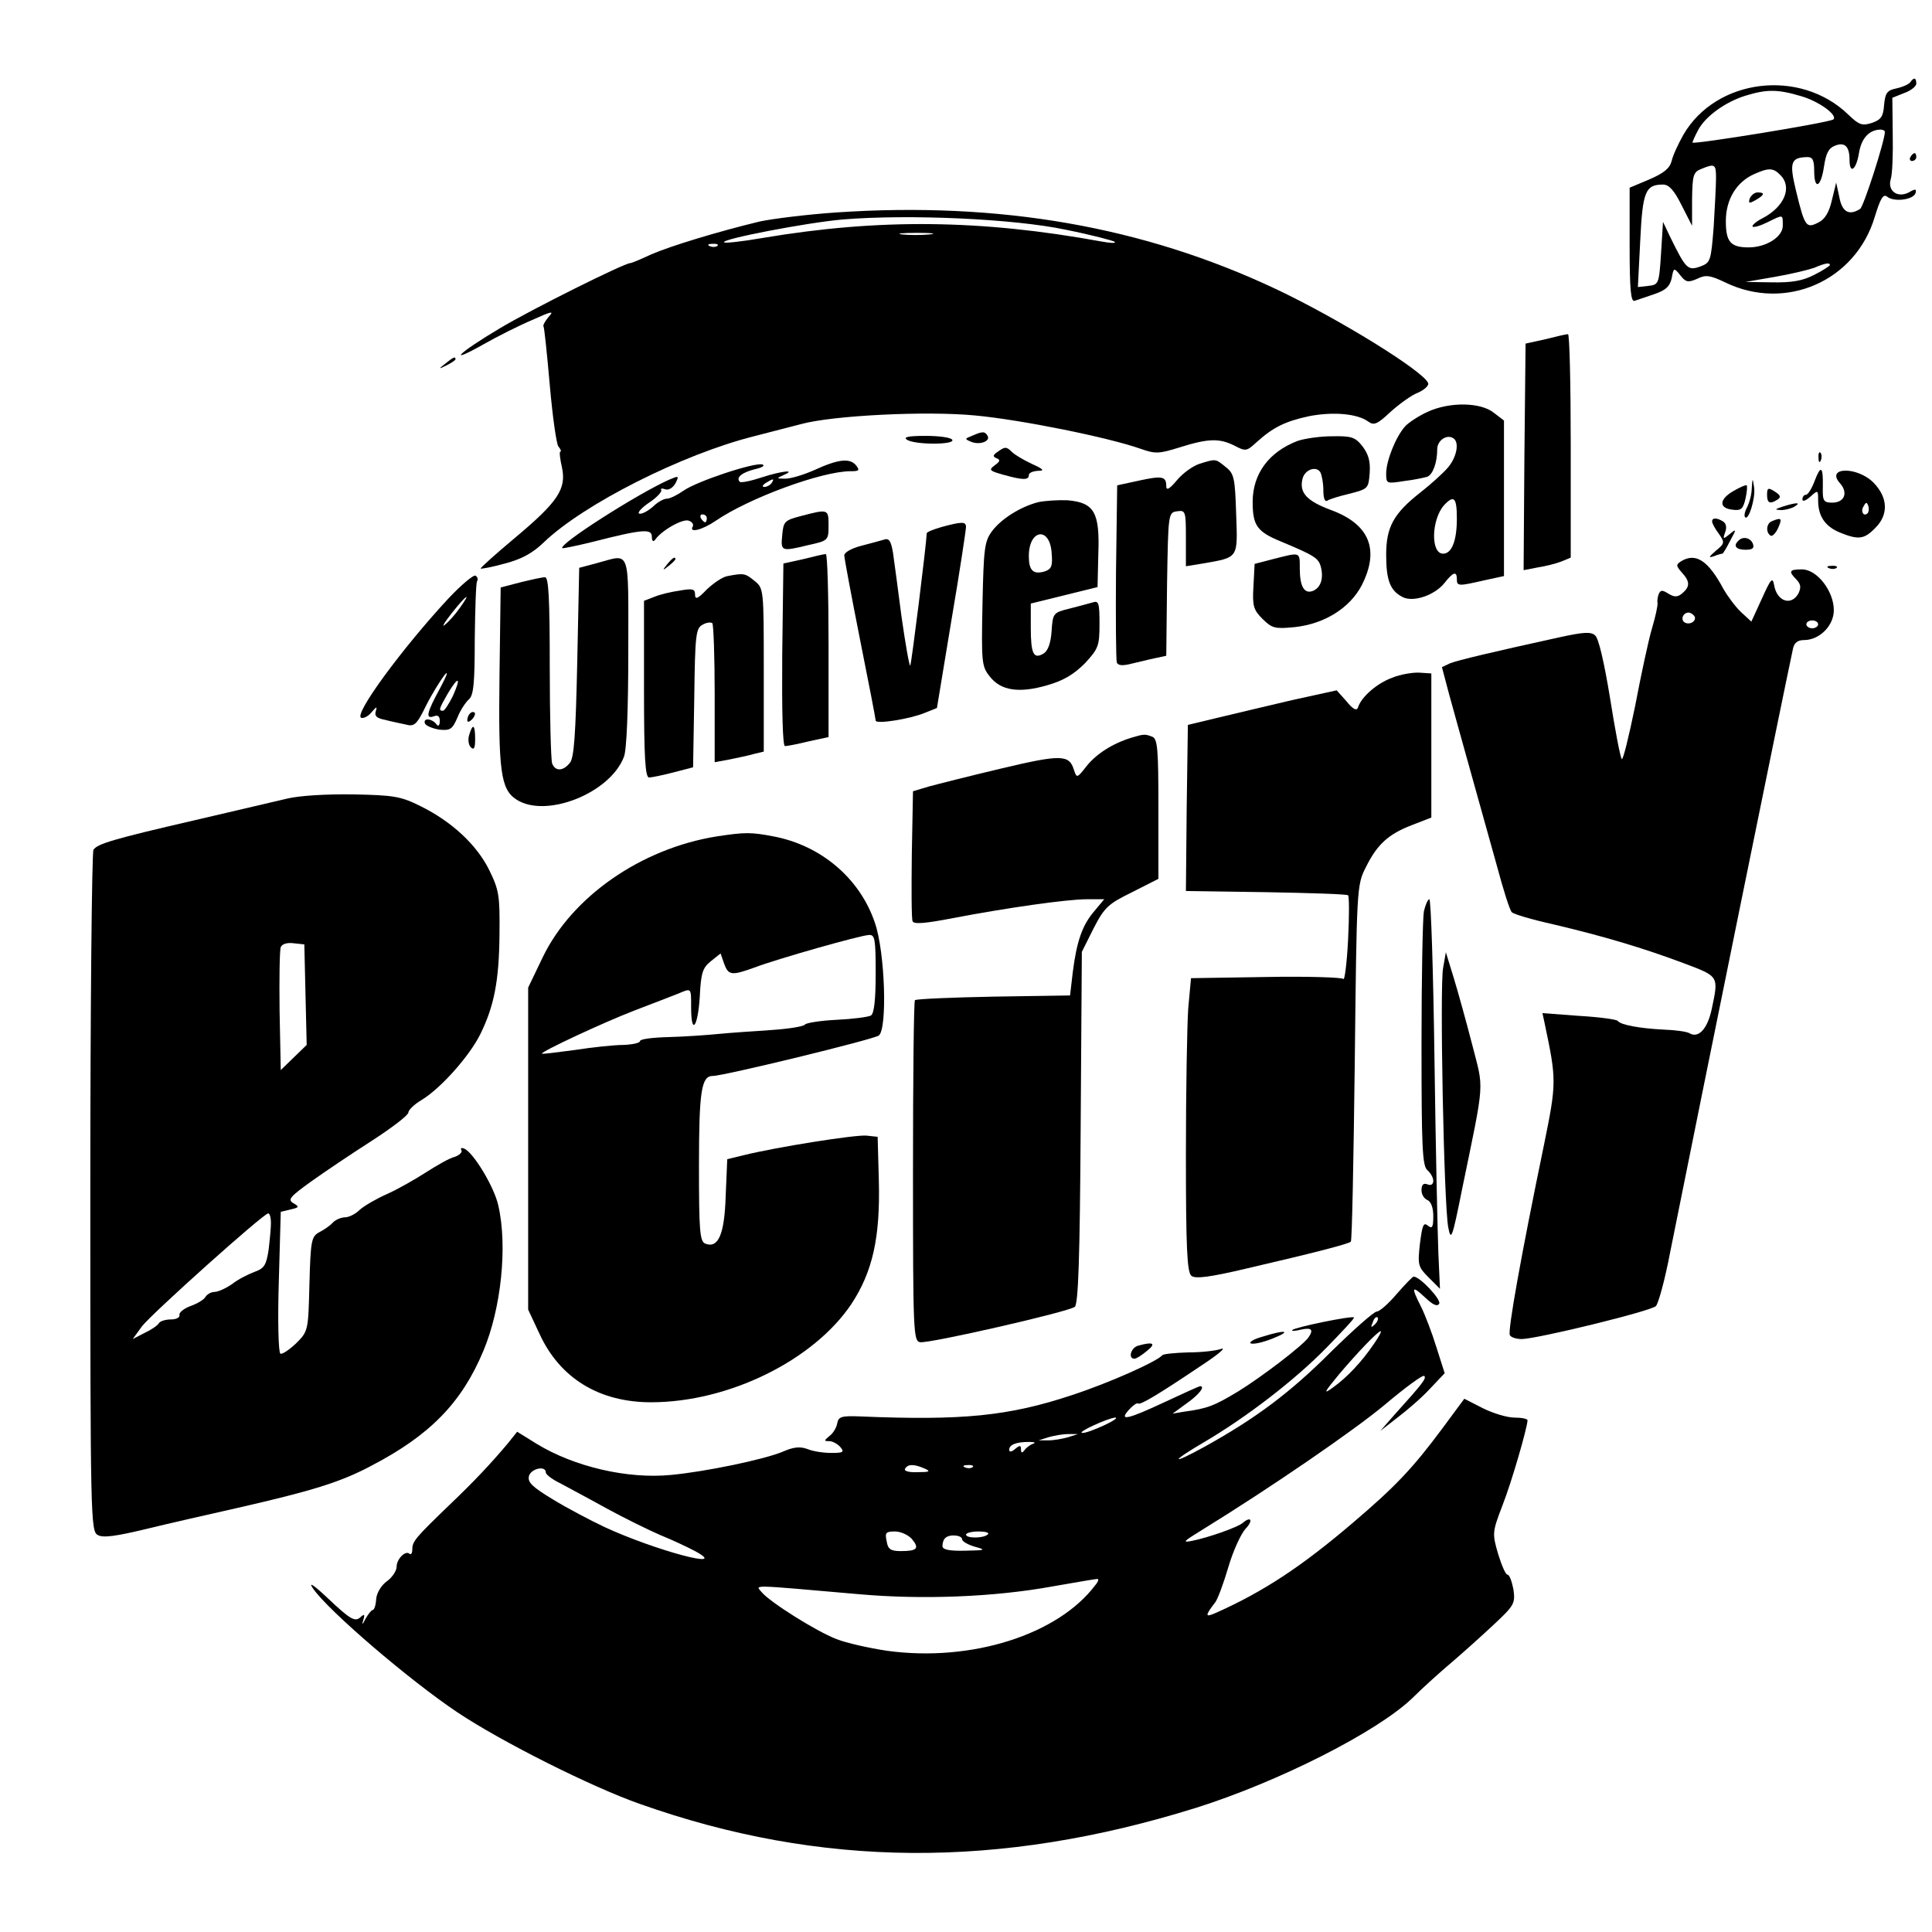 <?xml version="1.0" standalone="no"?>
<!DOCTYPE svg PUBLIC "-//W3C//DTD SVG 20010904//EN"
 "http://www.w3.org/TR/2001/REC-SVG-20010904/DTD/svg10.dtd">
<svg version="1.0" xmlns="http://www.w3.org/2000/svg"
 width="492pt" height="492pt" viewBox="0 0 492 492"
 preserveAspectRatio="xMidYMid meet">
<g transform="translate(0,492) scale(0.1,-0.1)"
fill="#000000" stroke="none">
<path d="M4865 4711 c-3 -5 -18 -12 -35 -16 -25 -5 -29 -12 -32 -42 -2 -30 -8
-38 -31 -46 -25 -8 -33 -5 -60 21 -123 119 -337 92 -420 -51 -13 -23 -27 -53
-30 -67 -5 -19 -20 -31 -57 -47 l-50 -21 0 -147 c0 -113 3 -145 13 -141 6 2
29 10 50 17 29 10 39 19 44 40 5 28 6 28 22 8 14 -18 20 -19 43 -9 22 11 33 9
71 -9 154 -75 332 3 381 166 15 49 22 60 32 52 17 -14 66 -8 72 9 3 11 0 12
-17 2 -29 -15 -55 4 -46 34 4 12 6 63 5 114 l-1 93 30 12 c17 6 31 17 31 24 0
15 -6 17 -15 4z m-278 -36 c45 -13 93 -48 82 -59 -8 -8 -359 -65 -359 -59 0 2
6 16 14 31 18 35 69 72 120 88 55 17 83 17 143 -1z m213 -91 c0 -22 -54 -190
-63 -196 -28 -18 -46 -8 -53 30 l-8 37 -11 -45 c-7 -31 -18 -49 -35 -57 -30
-15 -34 -11 -56 80 -18 74 -14 86 29 87 13 0 17 -8 17 -35 0 -50 17 -43 25 11
5 34 12 47 28 53 25 10 37 -2 37 -36 0 -38 17 -26 24 17 6 37 25 59 54 60 6 0
12 -2 12 -6z m-430 -117 c0 -19 -3 -75 -6 -125 -7 -88 -8 -91 -35 -101 -31
-11 -36 -5 -75 74 l-19 40 -5 -80 c-5 -78 -6 -80 -32 -83 l-27 -3 6 118 c6
125 13 143 58 143 15 0 28 -14 47 -52 l27 -53 0 68 c1 61 3 69 24 77 34 14 37
12 37 -23z m164 7 c31 -31 10 -81 -46 -110 -16 -8 -27 -18 -25 -21 3 -3 20 2
38 11 41 20 39 21 39 -9 0 -28 -42 -55 -87 -55 -46 0 -58 14 -58 67 0 55 27
100 73 120 36 16 48 16 66 -3z m126 -229 c0 -2 -18 -14 -40 -25 -29 -15 -57
-20 -107 -19 l-68 1 75 13 c41 7 86 18 100 23 28 12 40 14 40 7z"/>
<path d="M4456 4415 c-4 -13 -2 -14 14 -5 23 13 26 20 6 20 -8 0 -16 -7 -20
-15z"/>
<path d="M4865 4520 c-3 -5 -1 -10 4 -10 6 0 11 5 11 10 0 6 -2 10 -4 10 -3 0
-8 -4 -11 -10z"/>
<path d="M2130 4379 c-74 -5 -162 -16 -195 -23 -108 -26 -229 -63 -277 -84
-26 -12 -49 -22 -53 -22 -15 0 -252 -118 -332 -166 -106 -63 -138 -95 -42 -41
35 20 91 48 124 62 51 23 57 24 42 8 -9 -11 -15 -22 -13 -24 2 -2 9 -69 16
-149 7 -80 17 -151 22 -157 6 -7 8 -13 5 -13 -3 0 -1 -18 4 -40 12 -55 -10
-88 -120 -180 -49 -41 -88 -76 -87 -78 2 -1 30 4 62 13 42 11 70 26 99 54 101
97 352 224 535 270 47 12 101 26 120 31 80 22 318 34 443 22 118 -11 340 -56
422 -85 37 -13 46 -13 100 4 73 23 101 23 139 4 28 -15 31 -14 55 8 43 39 74
54 134 67 61 12 124 7 152 -14 14 -10 23 -6 56 25 22 20 54 43 70 49 16 7 28
18 26 24 -9 29 -227 164 -388 240 -337 159 -703 223 -1119 195z m584 -44 c65
-13 122 -28 125 -31 3 -4 -12 -3 -34 1 -307 56 -566 59 -863 9 -52 -9 -96 -14
-98 -11 -8 8 210 50 301 58 169 14 437 2 569 -26z m-347 -12 c-20 -2 -52 -2
-70 0 -17 2 0 4 38 4 39 0 53 -2 32 -4z m-540 -29 c-3 -3 -12 -4 -19 -1 -8 3
-5 6 6 6 11 1 17 -2 13 -5z"/>
<path d="M3935 4056 l-50 -11 -3 -289 -2 -288 36 7 c20 3 47 10 60 15 l24 10
0 285 c0 157 -3 285 -7 284 -5 0 -30 -6 -58 -13z"/>
<path d="M1134 3994 c-18 -14 -18 -15 4 -4 12 6 22 13 22 15 0 8 -5 6 -26 -11z"/>
<path d="M3635 3871 c-22 -10 -48 -27 -57 -37 -24 -27 -48 -88 -48 -120 0 -26
1 -26 46 -19 26 3 52 9 59 11 14 6 25 36 25 70 0 22 24 39 41 28 16 -10 9 -48
-14 -75 -12 -14 -44 -43 -71 -64 -67 -53 -86 -87 -86 -158 0 -64 10 -91 41
-107 27 -15 83 4 108 36 22 28 31 30 31 9 0 -18 4 -18 69 -3 l51 11 0 198 0
198 -26 20 c-34 27 -113 28 -169 2z m75 -272 c0 -56 -13 -89 -35 -89 -32 0
-30 86 2 123 26 28 33 20 33 -34z"/>
<path d="M2475 3810 c-18 -7 -19 -8 -2 -15 21 -9 50 1 42 15 -7 12 -13 12 -40
0z"/>
<path d="M2310 3800 c20 -13 123 -13 115 0 -3 6 -34 10 -68 10 -44 0 -58 -3
-47 -10z"/>
<path d="M3304 3797 c-73 -28 -114 -84 -114 -155 0 -60 11 -76 72 -101 86 -36
96 -42 102 -66 7 -29 -1 -52 -21 -60 -22 -8 -33 12 -33 58 0 42 2 41 -65 24
l-50 -13 -3 -57 c-3 -50 0 -60 23 -83 24 -24 32 -26 82 -21 76 8 141 49 171
107 46 91 19 155 -78 191 -62 23 -82 44 -73 80 6 23 34 33 45 17 4 -7 8 -28 8
-46 0 -21 4 -31 10 -27 6 4 32 12 58 18 46 12 47 13 50 53 2 29 -3 47 -18 67
-19 24 -28 27 -78 26 -31 0 -71 -6 -88 -12z"/>
<path d="M2540 3769 c-12 -8 -12 -12 -2 -16 10 -4 9 -8 -5 -18 -16 -12 -13
-14 22 -24 50 -14 65 -14 65 -1 0 6 10 10 23 11 18 0 15 4 -16 18 -21 10 -43
23 -50 30 -14 14 -18 14 -37 0z"/>
<path d="M4631 3754 c0 -11 3 -14 6 -6 3 7 2 16 -1 19 -3 4 -6 -2 -5 -13z"/>
<path d="M2074 3723 c-27 -12 -60 -22 -74 -22 -23 0 -23 1 -5 9 35 15 -4 11
-56 -6 -27 -9 -52 -14 -55 -11 -11 11 6 24 38 32 18 4 27 9 20 12 -18 7 -169
-43 -202 -67 -16 -11 -34 -20 -42 -20 -8 0 -24 -9 -36 -21 -13 -11 -28 -19
-34 -17 -6 2 6 15 25 28 20 13 33 28 31 32 -3 4 2 5 10 2 8 -3 19 3 26 15 10
20 9 20 -17 9 -80 -36 -281 -164 -271 -174 2 -1 36 6 77 16 129 33 151 34 151
13 0 -10 3 -14 8 -8 16 24 71 55 86 49 9 -3 13 -10 10 -15 -10 -17 24 -9 59
15 85 58 270 126 343 126 22 0 24 2 14 15 -16 19 -45 16 -106 -12z m-109 -33
c-3 -5 -12 -10 -18 -10 -7 0 -6 4 3 10 19 12 23 12 15 0z m-165 -90 c0 -5 -2
-10 -4 -10 -3 0 -8 5 -11 10 -3 6 -1 10 4 10 6 0 11 -4 11 -10z"/>
<path d="M3055 3739 c-16 -5 -42 -23 -57 -41 -20 -24 -28 -28 -28 -16 0 25
-10 27 -70 14 l-55 -12 -3 -220 c-1 -120 0 -224 2 -231 3 -8 15 -9 38 -3 18 4
45 11 60 14 l28 6 2 183 c3 180 3 182 26 185 21 3 22 0 22 -68 l0 -72 43 7
c92 16 89 12 85 126 -3 92 -5 103 -27 120 -26 21 -24 21 -66 8z"/>
<path d="M4621 3695 c-7 -19 -17 -35 -22 -35 -5 0 -9 -5 -9 -12 0 -6 9 -3 20
7 20 18 20 17 20 -9 0 -40 17 -66 55 -82 47 -19 62 -18 90 11 35 34 33 78 -4
116 -42 42 -123 40 -85 -2 21 -24 11 -49 -20 -49 -22 0 -25 4 -24 40 1 53 -5
57 -21 15z m135 -82 c-10 -10 -19 5 -10 18 6 11 8 11 12 0 2 -7 1 -15 -2 -18z"/>
<path d="M4461 3677 c0 -16 -6 -37 -12 -49 -6 -11 -8 -22 -5 -25 9 -10 27 49
23 76 -4 25 -4 25 -6 -2z"/>
<path d="M4415 3670 c-37 -21 -39 -44 -3 -48 22 -3 27 2 33 28 4 17 5 33 3 34
-1 2 -16 -4 -33 -14z"/>
<path d="M4500 3660 c0 -21 7 -25 27 -12 9 6 7 11 -7 20 -17 11 -20 10 -20 -8z"/>
<path d="M2643 3641 c-45 -12 -93 -42 -117 -74 -19 -26 -21 -44 -24 -185 -3
-148 -2 -159 18 -184 28 -37 75 -44 147 -23 42 12 68 28 96 56 34 37 37 44 37
100 0 53 -2 60 -17 55 -10 -3 -37 -10 -60 -16 -41 -10 -42 -12 -45 -57 -2 -30
-9 -50 -20 -57 -26 -16 -33 -1 -33 66 l0 61 85 21 85 21 2 85 c4 106 -11 130
-78 136 -24 1 -58 -1 -76 -5z m35 -128 c3 -34 0 -42 -17 -48 -30 -9 -41 2 -41
39 0 68 53 76 58 9z"/>
<path d="M4540 3630 c-21 -7 -21 -8 -5 -9 11 0 27 4 35 9 18 11 5 11 -30 0z"/>
<path d="M2040 3606 c-42 -11 -45 -14 -48 -49 -4 -41 -3 -42 67 -25 50 11 51
12 51 50 0 42 -1 42 -70 24z"/>
<path d="M4360 3592 c0 -4 7 -18 17 -31 16 -23 15 -25 -8 -44 -17 -15 -19 -18
-6 -14 10 4 20 7 23 7 2 0 11 15 20 33 17 31 16 31 -1 17 -17 -14 -18 -13 -12
4 5 12 3 23 -5 28 -16 10 -28 10 -28 0z"/>
<path d="M4513 3593 c-15 -5 -17 -29 -4 -37 4 -3 13 6 19 19 11 25 9 28 -15
18z"/>
<path d="M2398 3578 c-21 -6 -38 -13 -38 -16 -1 -29 -39 -334 -42 -337 -2 -3
-12 53 -22 123 -9 70 -19 144 -22 165 -5 29 -10 37 -22 33 -10 -3 -36 -10 -59
-16 -24 -6 -43 -17 -43 -24 0 -7 18 -103 40 -214 22 -110 40 -203 40 -207 0
-10 88 4 126 20 l30 12 37 224 c21 123 37 230 37 237 0 14 -10 14 -62 0z"/>
<path d="M4427 3543 c-14 -13 -6 -23 18 -23 18 0 23 4 19 15 -6 16 -26 20 -37
8z"/>
<path d="M2045 3496 l-50 -11 -3 -233 c-1 -140 1 -232 7 -232 5 0 32 5 60 12
l51 11 0 234 c0 128 -3 233 -7 232 -5 0 -30 -6 -58 -13z"/>
<path d="M1520 3486 l-45 -12 -5 -240 c-4 -184 -8 -245 -19 -257 -17 -21 -37
-22 -45 -1 -3 9 -6 119 -6 245 0 177 -3 229 -12 229 -7 0 -35 -6 -63 -13 l-50
-13 -3 -225 c-3 -243 3 -289 43 -315 75 -49 239 16 274 109 7 17 11 123 11
268 0 269 7 248 -80 225z"/>
<path d="M1699 3483 c-13 -16 -12 -17 4 -4 9 7 17 15 17 17 0 8 -8 3 -21 -13z"/>
<path d="M4280 3490 c-12 -8 -12 -11 3 -28 21 -23 21 -36 1 -53 -12 -10 -20
-10 -35 -1 -16 10 -20 10 -25 -1 -3 -8 -4 -18 -3 -23 1 -5 -5 -34 -14 -64 -9
-30 -28 -119 -43 -198 -16 -78 -31 -139 -34 -135 -4 5 -17 74 -30 156 -15 91
-29 152 -38 159 -11 10 -31 8 -91 -5 -173 -38 -257 -58 -278 -66 l-21 -10 18
-68 c10 -37 35 -126 55 -198 20 -71 50 -179 67 -240 16 -60 33 -114 38 -118 4
-5 52 -19 106 -31 127 -30 228 -60 332 -99 90 -34 89 -32 71 -117 -11 -51 -34
-75 -57 -61 -7 4 -36 8 -65 9 -61 3 -110 12 -117 22 -3 4 -47 10 -99 13 l-93
7 6 -28 c30 -142 30 -150 -2 -307 -59 -285 -93 -476 -87 -485 3 -6 17 -10 30
-10 38 0 329 71 342 84 6 6 23 67 36 136 84 419 288 1422 313 1538 3 15 12 22
28 22 40 0 76 37 76 76 0 49 -43 104 -81 104 -33 0 -35 -5 -14 -26 11 -12 12
-20 5 -35 -18 -33 -55 -21 -62 21 -4 21 -8 17 -31 -34 l-27 -59 -26 24 c-14
13 -34 40 -45 59 -39 73 -71 94 -109 70z m35 -139 c7 -12 -12 -24 -25 -16 -11
7 -4 25 10 25 5 0 11 -4 15 -9z m315 -21 c0 -5 -7 -10 -15 -10 -8 0 -15 5 -15
10 0 6 7 10 15 10 8 0 15 -4 15 -10z"/>
<path d="M4658 3473 c7 -3 16 -2 19 1 4 3 -2 6 -13 5 -11 0 -14 -3 -6 -6z"/>
<path d="M1142 3396 c-117 -126 -243 -297 -222 -304 6 -2 18 4 26 14 13 15 15
16 11 3 -4 -12 2 -18 23 -22 15 -4 39 -9 53 -12 22 -6 28 -1 52 48 15 30 37
65 47 78 11 13 6 -1 -11 -33 -35 -64 -38 -80 -16 -72 10 4 15 0 15 -12 0 -11
-4 -15 -8 -9 -11 15 -35 18 -30 3 2 -6 19 -13 36 -16 29 -3 34 1 47 31 7 18
21 39 29 46 12 10 15 41 15 153 1 77 3 144 6 148 3 5 1 11 -4 14 -5 3 -36 -23
-69 -58z m29 -24 c-11 -16 -28 -35 -38 -43 -9 -8 -2 5 17 29 38 48 52 57 21
14z m-18 -225 c-10 -20 -21 -37 -25 -37 -12 0 -10 5 13 45 27 45 34 41 12 -8z"/>
<path d="M1853 3453 c-13 -2 -36 -18 -53 -34 -23 -24 -30 -27 -30 -13 0 14 -6
16 -39 10 -22 -3 -51 -10 -65 -16 l-26 -10 0 -225 c0 -173 3 -225 13 -225 6 0
35 6 62 13 l50 13 3 177 c2 160 4 177 21 186 10 6 21 7 25 4 3 -3 6 -85 6
-180 l0 -174 38 7 c20 4 48 10 62 14 l25 6 0 208 c0 206 0 208 -24 227 -23 19
-27 20 -68 12z"/>
<path d="M3545 3194 c-38 -14 -78 -48 -87 -76 -3 -9 -13 -4 -29 16 l-25 28
-114 -25 c-63 -15 -149 -35 -190 -45 l-75 -18 -3 -211 -2 -212 204 -3 c112 -2
207 -5 209 -8 3 -3 3 -54 0 -113 -3 -60 -9 -105 -12 -100 -3 4 -92 7 -197 5
l-191 -3 -7 -76 c-3 -42 -6 -210 -6 -373 0 -239 3 -300 14 -309 10 -8 45 -4
142 19 168 39 258 62 264 68 3 2 7 207 10 455 5 444 5 453 28 498 29 59 58 85
118 108 l49 19 0 183 0 184 -30 2 c-16 1 -48 -4 -70 -13z"/>
<path d="M1197 3103 c-4 -3 -7 -11 -7 -17 0 -6 5 -5 12 2 6 6 9 14 7 17 -3 3
-9 2 -12 -2z"/>
<path d="M1195 3049 c-4 -12 -2 -26 4 -32 8 -8 11 -2 11 21 0 37 -6 41 -15 11z"/>
<path d="M2880 3041 c-48 -15 -88 -41 -113 -72 -24 -31 -25 -31 -32 -10 -12
40 -33 40 -185 4 -80 -19 -163 -40 -185 -46 l-40 -12 -3 -160 c-1 -87 -1 -164
2 -171 3 -8 31 -6 103 8 136 26 290 48 341 48 l44 0 -25 -30 c-31 -36 -45 -77
-55 -155 l-7 -60 -195 -3 c-107 -2 -197 -6 -200 -9 -3 -2 -5 -199 -5 -436 0
-410 1 -432 18 -435 22 -4 377 77 394 90 9 7 13 125 15 457 l3 447 30 60 c28
54 37 62 98 92 l67 34 0 178 c0 153 -2 179 -16 184 -18 7 -21 7 -54 -3z"/>
<path d="M730 2886 c-30 -7 -136 -32 -235 -55 -208 -48 -247 -60 -257 -75 -4
-6 -8 -399 -8 -873 0 -830 1 -863 19 -872 13 -8 47 -3 122 15 57 14 163 38
234 54 188 43 261 65 340 107 150 78 231 161 286 293 45 107 62 266 38 370
-10 47 -64 136 -87 145 -7 3 -10 1 -7 -4 3 -5 -5 -13 -17 -17 -13 -3 -46 -22
-74 -40 -28 -18 -72 -43 -99 -55 -27 -12 -58 -30 -69 -40 -11 -11 -28 -19 -37
-19 -10 0 -24 -6 -31 -13 -7 -8 -23 -19 -35 -25 -20 -11 -22 -21 -25 -132 -3
-119 -3 -120 -34 -151 -18 -17 -36 -29 -40 -26 -5 3 -7 85 -4 183 l5 178 25 6
c22 5 23 7 7 16 -15 9 -9 16 45 55 35 25 105 72 155 104 51 33 93 65 93 72 0
6 15 21 34 32 49 30 121 111 149 167 35 71 48 135 49 255 1 98 -1 112 -26 163
-32 65 -96 124 -175 163 -50 25 -68 28 -171 30 -68 1 -138 -3 -170 -11z m48
-499 l3 -128 -33 -32 -33 -32 -3 150 c-1 82 0 155 3 163 3 8 16 12 32 10 l28
-3 3 -128z m-88 -581 c0 -13 -3 -44 -6 -69 -6 -39 -11 -47 -36 -56 -16 -6 -42
-19 -57 -31 -16 -11 -36 -20 -45 -20 -8 0 -19 -6 -23 -13 -4 -7 -21 -17 -38
-23 -16 -6 -29 -16 -28 -22 2 -7 -8 -12 -21 -12 -14 0 -27 -4 -31 -9 -3 -6
-19 -17 -36 -25 l-31 -16 24 33 c27 34 308 286 321 287 4 0 7 -11 7 -24z"/>
<path d="M1825 2790 c-193 -31 -369 -154 -443 -308 l-37 -77 0 -410 0 -410 29
-62 c52 -113 152 -174 284 -174 198 0 414 107 510 250 54 82 74 169 70 316
l-3 110 -28 3 c-27 3 -229 -29 -314 -50 l-41 -10 -4 -94 c-3 -98 -19 -134 -52
-121 -14 6 -16 33 -16 197 0 191 6 230 35 230 28 0 410 93 423 103 22 17 16
212 -10 287 -38 113 -137 197 -258 220 -58 11 -72 11 -145 0z m405 -349 c0
-67 -4 -102 -12 -107 -7 -4 -46 -9 -87 -11 -42 -2 -78 -8 -81 -12 -3 -5 -41
-11 -85 -14 -44 -3 -105 -7 -135 -10 -30 -3 -88 -7 -127 -8 -40 -1 -73 -5 -73
-10 0 -5 -19 -9 -42 -10 -24 0 -80 -6 -125 -13 -46 -6 -83 -11 -83 -9 0 6 154
78 234 109 50 19 101 39 114 44 33 14 32 15 32 -35 0 -73 17 -52 22 26 3 61 7
74 28 91 l25 20 9 -26 c11 -30 19 -31 77 -10 58 22 269 82 292 83 15 1 17 -10
17 -98z"/>
<path d="M3626 2599 c-3 -17 -6 -170 -6 -339 0 -261 2 -309 15 -320 8 -7 15
-19 15 -27 0 -9 -6 -13 -15 -9 -10 4 -15 -1 -15 -15 0 -11 7 -22 15 -25 9 -4
15 -19 15 -41 0 -29 -3 -33 -14 -24 -11 9 -14 1 -20 -46 -6 -54 -5 -59 22 -86
l29 -29 -4 89 c-2 48 -7 271 -10 496 -3 224 -9 407 -13 407 -4 0 -10 -14 -14
-31z"/>
<path d="M3675 2455 c-9 -46 2 -602 13 -660 7 -37 10 -30 35 95 59 286 56 252
26 370 -15 58 -36 134 -47 170 l-20 65 -7 -40z"/>
<path d="M3557 1625 c-21 -25 -44 -45 -51 -45 -7 0 -60 -47 -117 -103 -103
-103 -191 -169 -321 -241 -89 -49 -88 -39 1 13 105 62 228 156 309 239 40 41
72 75 70 77 -5 5 -151 -25 -157 -32 -3 -3 6 -3 22 1 27 6 33 0 19 -20 -14 -20
-118 -100 -180 -138 -60 -36 -77 -43 -137 -51 l-29 -5 37 27 c31 22 47 43 33
43 -2 0 -42 -18 -89 -40 -96 -45 -119 -50 -92 -20 10 11 20 18 23 16 5 -5 49
21 162 97 41 27 64 46 50 42 -14 -5 -52 -9 -85 -9 -33 -1 -62 -4 -65 -7 -13
-16 -136 -71 -231 -102 -160 -53 -277 -65 -539 -54 -48 2 -55 -1 -58 -18 -2
-11 -11 -26 -20 -32 -14 -12 -14 -13 0 -13 8 0 21 -7 28 -15 11 -13 7 -15 -23
-15 -20 0 -47 4 -61 10 -19 7 -36 5 -63 -7 -48 -20 -198 -51 -284 -59 -111
-11 -247 21 -342 79 l-50 31 -24 -30 c-42 -50 -86 -97 -148 -156 -86 -83 -95
-93 -95 -113 0 -10 -3 -15 -7 -12 -10 10 -33 -13 -33 -33 0 -10 -11 -27 -25
-37 -14 -10 -26 -30 -27 -45 -1 -16 -5 -28 -9 -28 -3 0 -11 -10 -18 -22 -8
-16 -10 -17 -6 -4 5 16 3 17 -9 6 -13 -10 -26 -2 -78 47 -38 36 -54 47 -41 28
39 -57 246 -234 367 -315 112 -75 343 -191 466 -234 460 -163 915 -166 1415
-10 210 66 461 193 551 279 28 28 74 69 100 91 27 23 75 66 106 95 55 51 57
56 52 92 -4 20 -10 37 -15 37 -5 0 -15 24 -24 53 -15 52 -15 55 11 123 24 61
63 197 64 217 0 4 -15 7 -33 7 -19 0 -55 11 -81 24 l-47 24 -57 -77 c-75 -101
-120 -148 -227 -239 -130 -111 -227 -175 -348 -229 -29 -13 -29 -8 -2 27 6 8
21 48 33 89 12 41 32 85 44 98 20 21 14 33 -7 15 -12 -11 -89 -38 -130 -46
-25 -5 -21 -1 23 26 177 109 390 255 470 322 51 43 96 76 99 72 6 -6 -3 -18
-77 -100 l-35 -40 45 35 c25 19 62 51 82 73 l37 39 -21 66 c-11 36 -29 83 -39
103 -26 51 -24 56 10 24 20 -19 31 -24 36 -16 6 10 -49 69 -65 69 -3 0 -22
-20 -43 -44z m-56 -78 c-10 -9 -11 -8 -5 6 3 10 9 15 12 12 3 -3 0 -11 -7 -18z
m-2 -49 c-31 -46 -69 -86 -104 -111 -26 -19 -24 -14 14 32 49 58 100 111 107
111 3 0 -5 -15 -17 -32z m-688 -208 c-24 -11 -48 -20 -55 -19 -15 1 66 38 84
39 8 0 -5 -9 -29 -20z m-91 -30 c-14 -4 -36 -8 -50 -8 l-25 0 25 8 c14 4 36 8
50 8 l25 0 -25 -8z m-90 -17 c-8 -3 -18 -11 -22 -17 -5 -7 -8 -6 -8 3 0 11 -3
11 -15 1 -9 -8 -15 -8 -15 -2 0 13 18 20 50 20 15 0 19 -2 10 -5z m-275 -63
c16 -7 12 -9 -18 -9 -23 -1 -36 3 -32 9 7 12 23 12 50 0z m122 4 c-3 -3 -12
-4 -19 -1 -8 3 -5 6 6 6 11 1 17 -2 13 -5z m-1087 -14 c0 -5 17 -18 38 -28 20
-11 73 -39 118 -64 44 -24 105 -54 135 -67 30 -12 70 -31 89 -41 92 -50 -100
1 -230 61 -36 17 -95 48 -131 70 -53 32 -66 44 -62 60 5 19 43 28 43 9z m932
-169 c20 -24 14 -31 -28 -31 -26 0 -33 5 -36 25 -5 22 -2 25 21 25 15 0 34 -9
43 -19z m194 12 c-10 -11 -56 -11 -56 -1 0 4 14 8 32 8 17 0 28 -3 24 -7z
m-66 -13 c0 -5 15 -14 33 -19 29 -8 27 -9 -25 -10 -42 -1 -58 3 -58 12 0 8 3
17 7 20 10 11 43 8 43 -3z m339 -117 c-95 -126 -315 -196 -529 -167 -47 7
-105 20 -130 30 -52 20 -169 94 -190 119 -16 20 -38 20 250 -5 160 -14 342 -7
490 20 58 10 109 19 114 19 5 1 3 -7 -5 -16z"/>
<path d="M3215 1516 c-22 -6 -35 -14 -30 -17 6 -3 30 2 55 12 51 20 35 24 -25
5z"/>
<path d="M2898 1493 c-18 -5 -26 -33 -9 -33 5 0 19 9 32 20 24 19 16 24 -23
13z"/>
</g>
</svg>

